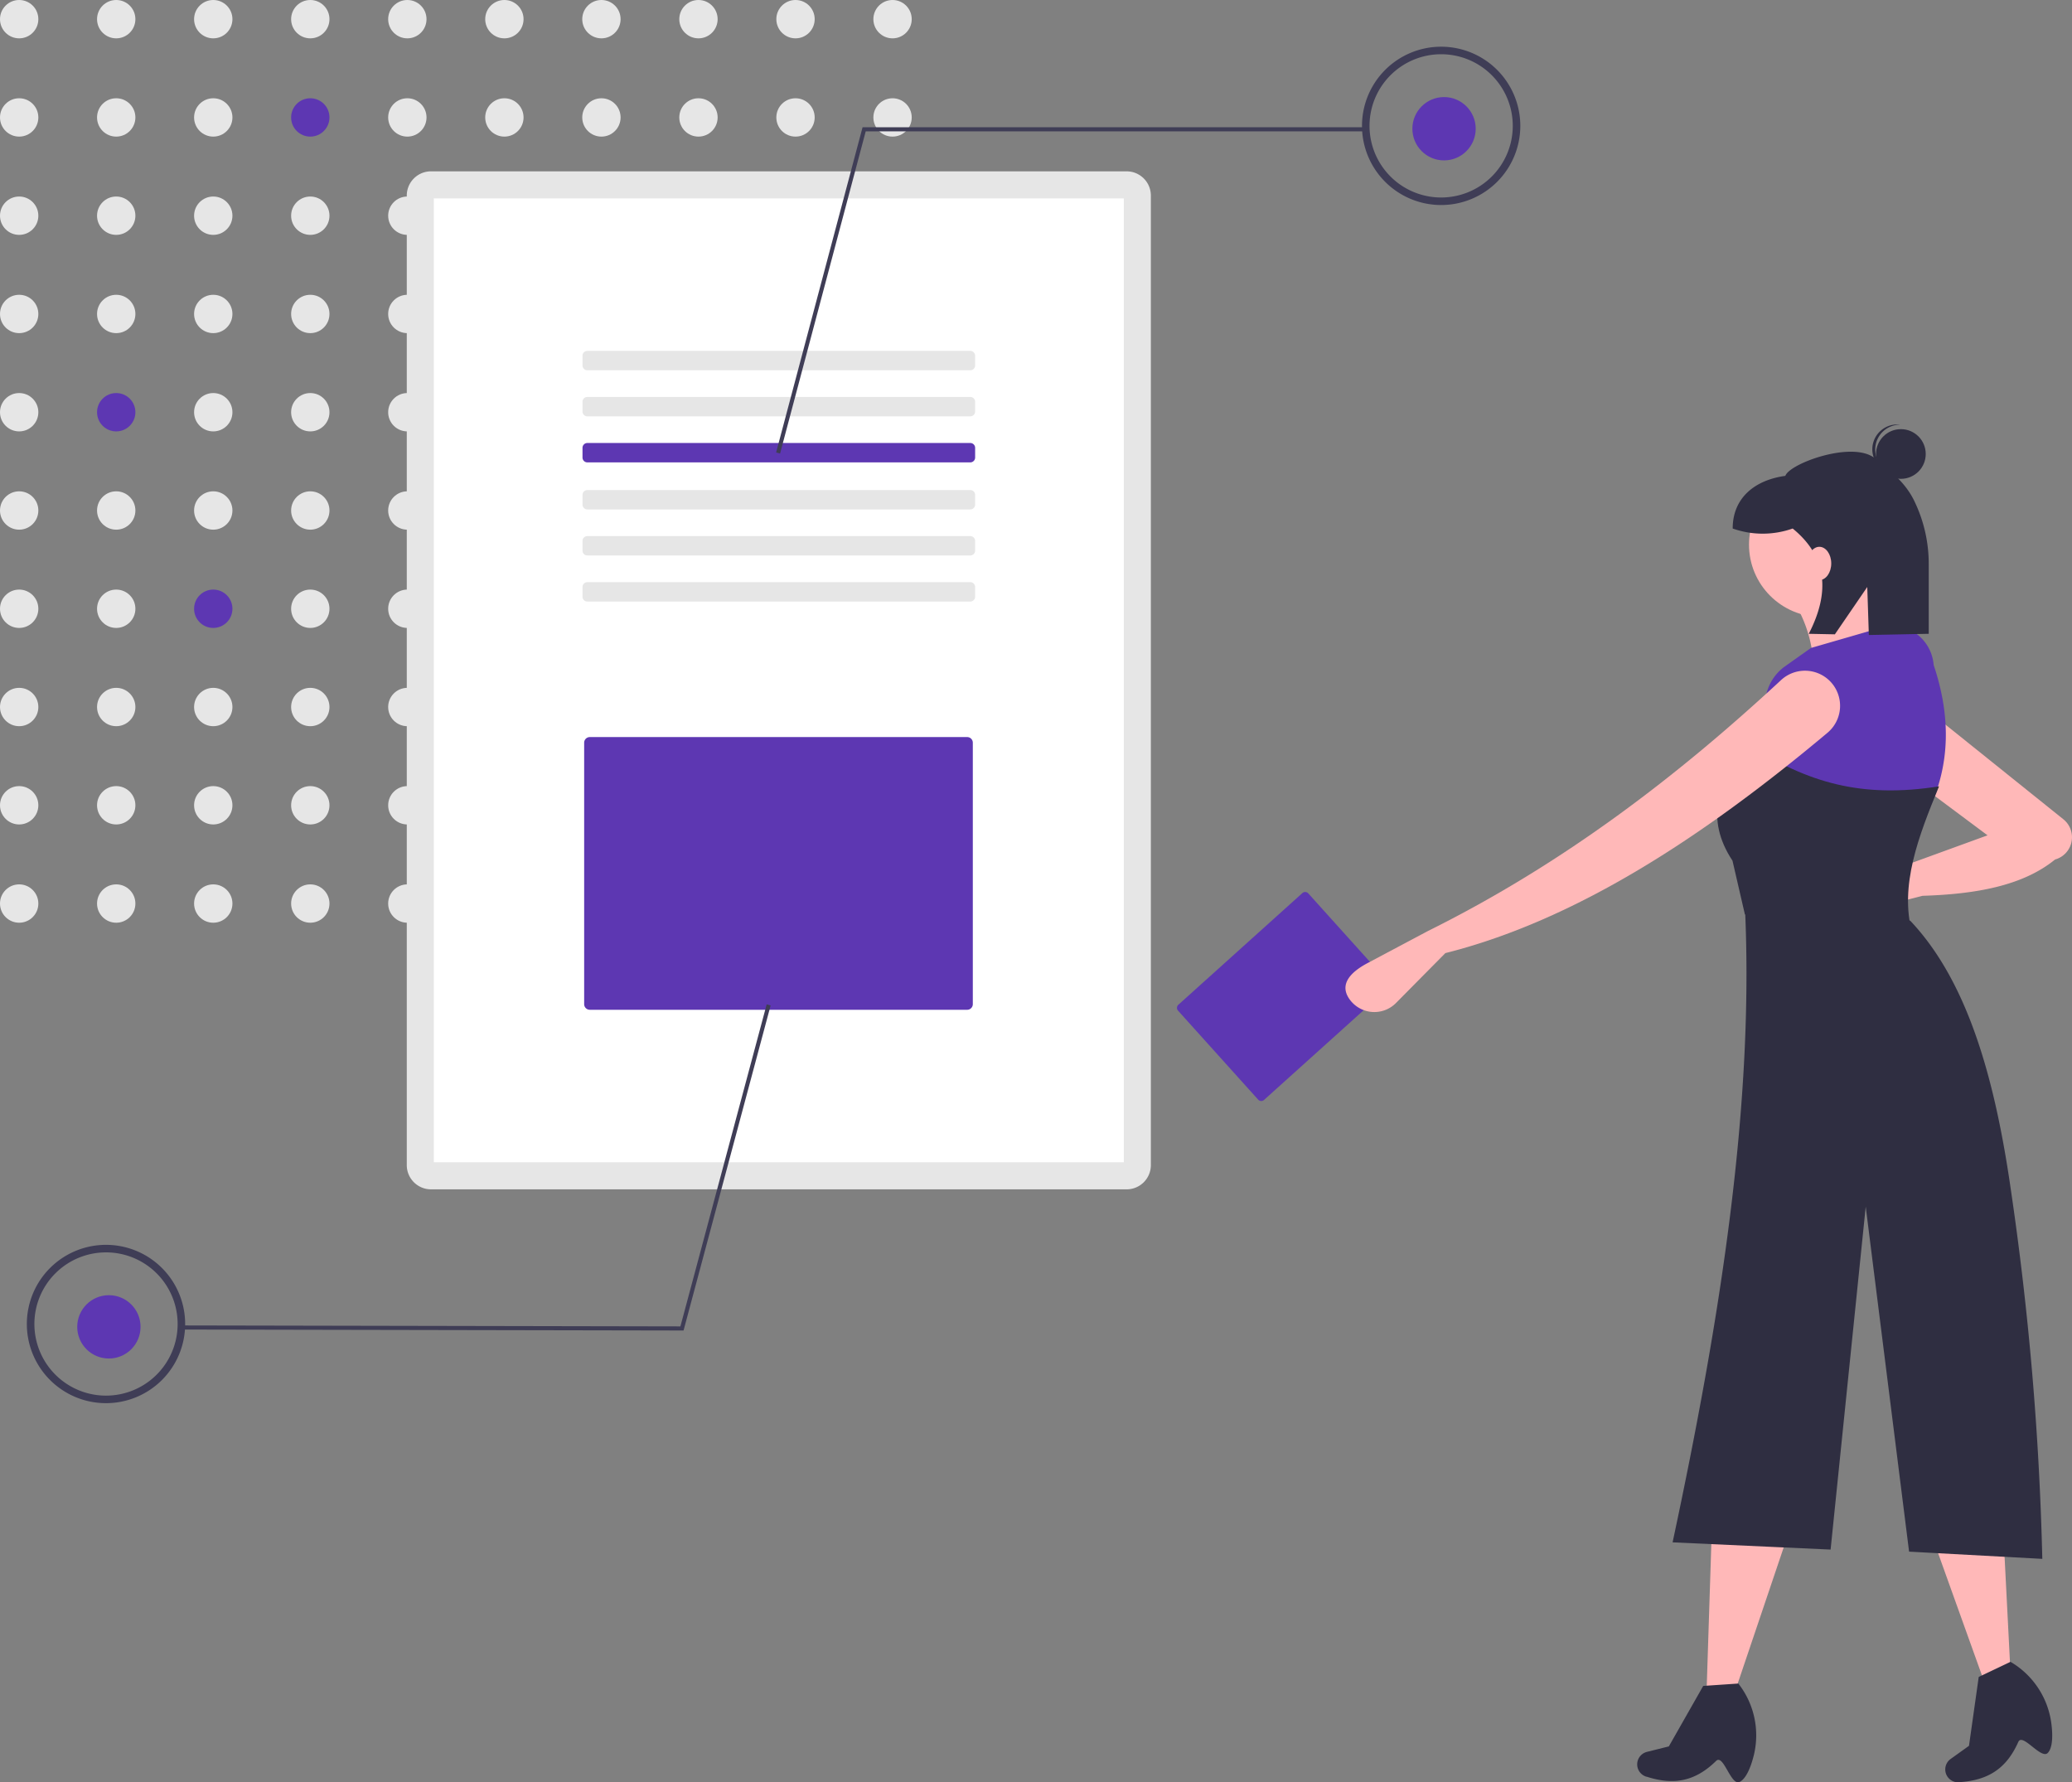 <svg xmlns="http://www.w3.org/2000/svg" width="261.756" height="225.149" viewBox="0 0 261.756 225.149">
  <rect x="0" y="0" width="261.756" height="225.149" fill="#808080" stroke="none"/>
  <g id="undraw_file_analysis_8k9b" transform="translate(0.001 -0.001)">
    <circle id="Ellipse_75" data-name="Ellipse 75" cx="2.422" cy="2.422" r="2.422" transform="translate(-0.001 0.001)" fill="#e6e6e6"/>
    <circle id="Ellipse_76" data-name="Ellipse 76" cx="2.422" cy="2.422" r="2.422" transform="translate(12.259 0.001)" fill="#e6e6e6"/>
    <circle id="Ellipse_77" data-name="Ellipse 77" cx="2.422" cy="2.422" r="2.422" transform="translate(24.518 0.001)" fill="#e6e6e6"/>
    <circle id="Ellipse_78" data-name="Ellipse 78" cx="2.422" cy="2.422" r="2.422" transform="translate(36.777 0.001)" fill="#e6e6e6"/>
    <circle id="Ellipse_79" data-name="Ellipse 79" cx="2.422" cy="2.422" r="2.422" transform="translate(49.037 0.001)" fill="#e6e6e6"/>
    <circle id="Ellipse_80" data-name="Ellipse 80" cx="2.422" cy="2.422" r="2.422" transform="translate(61.296 0.001)" fill="#e6e6e6"/>
    <circle id="Ellipse_81" data-name="Ellipse 81" cx="2.422" cy="2.422" r="2.422" transform="translate(73.555 0.001)" fill="#e6e6e6"/>
    <circle id="Ellipse_82" data-name="Ellipse 82" cx="2.422" cy="2.422" r="2.422" transform="translate(85.814 0.001)" fill="#e6e6e6"/>
    <circle id="Ellipse_83" data-name="Ellipse 83" cx="2.422" cy="2.422" r="2.422" transform="translate(98.074 0.001)" fill="#e6e6e6"/>
    <circle id="Ellipse_84" data-name="Ellipse 84" cx="2.422" cy="2.422" r="2.422" transform="translate(110.333 0.001)" fill="#e6e6e6"/>
    <circle id="Ellipse_85" data-name="Ellipse 85" cx="2.422" cy="2.422" r="2.422" transform="translate(-0.001 12.414)" fill="#e6e6e6"/>
    <circle id="Ellipse_86" data-name="Ellipse 86" cx="2.422" cy="2.422" r="2.422" transform="translate(12.259 12.414)" fill="#e6e6e6"/>
    <circle id="Ellipse_87" data-name="Ellipse 87" cx="2.422" cy="2.422" r="2.422" transform="translate(24.518 12.414)" fill="#e6e6e6"/>
    <circle id="Ellipse_88" data-name="Ellipse 88" cx="2.422" cy="2.422" r="2.422" transform="translate(36.777 12.414)" fill="#5d37b2"/>
    <circle id="Ellipse_89" data-name="Ellipse 89" cx="2.422" cy="2.422" r="2.422" transform="translate(49.037 12.414)" fill="#e6e6e6"/>
    <circle id="Ellipse_90" data-name="Ellipse 90" cx="2.422" cy="2.422" r="2.422" transform="translate(61.296 12.414)" fill="#e6e6e6"/>
    <circle id="Ellipse_91" data-name="Ellipse 91" cx="2.422" cy="2.422" r="2.422" transform="translate(73.555 12.414)" fill="#e6e6e6"/>
    <circle id="Ellipse_92" data-name="Ellipse 92" cx="2.422" cy="2.422" r="2.422" transform="translate(85.814 12.414)" fill="#e6e6e6"/>
    <circle id="Ellipse_93" data-name="Ellipse 93" cx="2.422" cy="2.422" r="2.422" transform="translate(98.074 12.414)" fill="#e6e6e6"/>
    <circle id="Ellipse_94" data-name="Ellipse 94" cx="2.422" cy="2.422" r="2.422" transform="translate(110.333 12.414)" fill="#e6e6e6"/>
    <circle id="Ellipse_95" data-name="Ellipse 95" cx="2.422" cy="2.422" r="2.422" transform="translate(-0.001 24.827)" fill="#e6e6e6"/>
    <circle id="Ellipse_96" data-name="Ellipse 96" cx="2.422" cy="2.422" r="2.422" transform="translate(12.259 24.827)" fill="#e6e6e6"/>
    <circle id="Ellipse_97" data-name="Ellipse 97" cx="2.422" cy="2.422" r="2.422" transform="translate(24.518 24.827)" fill="#e6e6e6"/>
    <circle id="Ellipse_98" data-name="Ellipse 98" cx="2.422" cy="2.422" r="2.422" transform="translate(36.777 24.827)" fill="#e6e6e6"/>
    <circle id="Ellipse_99" data-name="Ellipse 99" cx="2.422" cy="2.422" r="2.422" transform="translate(49.037 24.827)" fill="#e6e6e6"/>
    <circle id="Ellipse_100" data-name="Ellipse 100" cx="2.422" cy="2.422" r="2.422" transform="translate(61.296 24.827)" fill="#e6e6e6"/>
    <circle id="Ellipse_101" data-name="Ellipse 101" cx="2.422" cy="2.422" r="2.422" transform="translate(73.555 24.827)" fill="#e6e6e6"/>
    <circle id="Ellipse_102" data-name="Ellipse 102" cx="2.422" cy="2.422" r="2.422" transform="translate(85.814 24.827)" fill="#e6e6e6"/>
    <circle id="Ellipse_103" data-name="Ellipse 103" cx="2.422" cy="2.422" r="2.422" transform="translate(98.074 24.827)" fill="#e6e6e6"/>
    <circle id="Ellipse_104" data-name="Ellipse 104" cx="2.422" cy="2.422" r="2.422" transform="translate(110.333 24.827)" fill="#e6e6e6"/>
    <circle id="Ellipse_105" data-name="Ellipse 105" cx="2.422" cy="2.422" r="2.422" transform="translate(-0.001 37.24)" fill="#e6e6e6"/>
    <circle id="Ellipse_106" data-name="Ellipse 106" cx="2.422" cy="2.422" r="2.422" transform="translate(12.259 37.24)" fill="#e6e6e6"/>
    <circle id="Ellipse_107" data-name="Ellipse 107" cx="2.422" cy="2.422" r="2.422" transform="translate(24.518 37.24)" fill="#e6e6e6"/>
    <circle id="Ellipse_108" data-name="Ellipse 108" cx="2.422" cy="2.422" r="2.422" transform="translate(36.777 37.24)" fill="#e6e6e6"/>
    <circle id="Ellipse_109" data-name="Ellipse 109" cx="2.422" cy="2.422" r="2.422" transform="translate(49.037 37.24)" fill="#e6e6e6"/>
    <circle id="Ellipse_110" data-name="Ellipse 110" cx="2.422" cy="2.422" r="2.422" transform="translate(61.296 37.24)" fill="#e6e6e6"/>
    <circle id="Ellipse_111" data-name="Ellipse 111" cx="2.422" cy="2.422" r="2.422" transform="translate(73.555 37.24)" fill="#e6e6e6"/>
    <circle id="Ellipse_112" data-name="Ellipse 112" cx="2.422" cy="2.422" r="2.422" transform="translate(85.814 37.24)" fill="#e6e6e6"/>
    <circle id="Ellipse_113" data-name="Ellipse 113" cx="2.422" cy="2.422" r="2.422" transform="translate(98.074 37.24)" fill="#e6e6e6"/>
    <circle id="Ellipse_114" data-name="Ellipse 114" cx="2.422" cy="2.422" r="2.422" transform="translate(110.333 37.24)" fill="#e6e6e6"/>
    <circle id="Ellipse_115" data-name="Ellipse 115" cx="2.422" cy="2.422" r="2.422" transform="translate(-0.001 49.653)" fill="#e6e6e6"/>
    <circle id="Ellipse_116" data-name="Ellipse 116" cx="2.422" cy="2.422" r="2.422" transform="translate(12.259 49.653)" fill="#5d37b2"/>
    <circle id="Ellipse_117" data-name="Ellipse 117" cx="2.422" cy="2.422" r="2.422" transform="translate(24.518 49.653)" fill="#e6e6e6"/>
    <circle id="Ellipse_118" data-name="Ellipse 118" cx="2.422" cy="2.422" r="2.422" transform="translate(36.777 49.653)" fill="#e6e6e6"/>
    <circle id="Ellipse_119" data-name="Ellipse 119" cx="2.422" cy="2.422" r="2.422" transform="translate(49.037 49.653)" fill="#e6e6e6"/>
    <circle id="Ellipse_120" data-name="Ellipse 120" cx="2.422" cy="2.422" r="2.422" transform="translate(61.296 49.653)" fill="#e6e6e6"/>
    <circle id="Ellipse_121" data-name="Ellipse 121" cx="2.422" cy="2.422" r="2.422" transform="translate(73.555 49.653)" fill="#e6e6e6"/>
    <circle id="Ellipse_122" data-name="Ellipse 122" cx="2.422" cy="2.422" r="2.422" transform="translate(85.814 49.653)" fill="#e6e6e6"/>
    <circle id="Ellipse_123" data-name="Ellipse 123" cx="2.422" cy="2.422" r="2.422" transform="translate(98.074 49.653)" fill="#e6e6e6"/>
    <circle id="Ellipse_124" data-name="Ellipse 124" cx="2.422" cy="2.422" r="2.422" transform="translate(110.333 49.653)" fill="#e6e6e6"/>
    <circle id="Ellipse_125" data-name="Ellipse 125" cx="2.422" cy="2.422" r="2.422" transform="translate(-0.001 62.067)" fill="#e6e6e6"/>
    <circle id="Ellipse_126" data-name="Ellipse 126" cx="2.422" cy="2.422" r="2.422" transform="translate(12.259 62.067)" fill="#e6e6e6"/>
    <circle id="Ellipse_127" data-name="Ellipse 127" cx="2.422" cy="2.422" r="2.422" transform="translate(24.518 62.067)" fill="#e6e6e6"/>
    <circle id="Ellipse_128" data-name="Ellipse 128" cx="2.422" cy="2.422" r="2.422" transform="translate(36.777 62.067)" fill="#e6e6e6"/>
    <circle id="Ellipse_129" data-name="Ellipse 129" cx="2.422" cy="2.422" r="2.422" transform="translate(49.037 62.067)" fill="#e6e6e6"/>
    <circle id="Ellipse_130" data-name="Ellipse 130" cx="2.422" cy="2.422" r="2.422" transform="translate(61.296 62.067)" fill="#e6e6e6"/>
    <circle id="Ellipse_131" data-name="Ellipse 131" cx="2.422" cy="2.422" r="2.422" transform="translate(73.555 62.067)" fill="#e6e6e6"/>
    <circle id="Ellipse_132" data-name="Ellipse 132" cx="2.422" cy="2.422" r="2.422" transform="translate(85.814 62.067)" fill="#e6e6e6"/>
    <circle id="Ellipse_133" data-name="Ellipse 133" cx="2.422" cy="2.422" r="2.422" transform="translate(98.074 62.067)" fill="#e6e6e6"/>
    <circle id="Ellipse_134" data-name="Ellipse 134" cx="2.422" cy="2.422" r="2.422" transform="translate(110.333 62.067)" fill="#e6e6e6"/>
    <circle id="Ellipse_135" data-name="Ellipse 135" cx="2.422" cy="2.422" r="2.422" transform="translate(-0.001 74.48)" fill="#e6e6e6"/>
    <circle id="Ellipse_136" data-name="Ellipse 136" cx="2.422" cy="2.422" r="2.422" transform="translate(12.259 74.48)" fill="#e6e6e6"/>
    <circle id="Ellipse_137" data-name="Ellipse 137" cx="2.422" cy="2.422" r="2.422" transform="translate(24.518 74.48)" fill="#5d37b2"/>
    <circle id="Ellipse_138" data-name="Ellipse 138" cx="2.422" cy="2.422" r="2.422" transform="translate(36.777 74.48)" fill="#e6e6e6"/>
    <circle id="Ellipse_139" data-name="Ellipse 139" cx="2.422" cy="2.422" r="2.422" transform="translate(49.037 74.48)" fill="#e6e6e6"/>
    <circle id="Ellipse_140" data-name="Ellipse 140" cx="2.422" cy="2.422" r="2.422" transform="translate(61.296 74.48)" fill="#e6e6e6"/>
    <circle id="Ellipse_141" data-name="Ellipse 141" cx="2.422" cy="2.422" r="2.422" transform="translate(73.555 74.48)" fill="#e6e6e6"/>
    <circle id="Ellipse_142" data-name="Ellipse 142" cx="2.422" cy="2.422" r="2.422" transform="translate(85.814 74.48)" fill="#e6e6e6"/>
    <circle id="Ellipse_143" data-name="Ellipse 143" cx="2.422" cy="2.422" r="2.422" transform="translate(98.074 74.48)" fill="#e6e6e6"/>
    <circle id="Ellipse_144" data-name="Ellipse 144" cx="2.422" cy="2.422" r="2.422" transform="translate(110.333 74.48)" fill="#e6e6e6"/>
    <circle id="Ellipse_145" data-name="Ellipse 145" cx="2.422" cy="2.422" r="2.422" transform="translate(-0.001 86.893)" fill="#e6e6e6"/>
    <circle id="Ellipse_146" data-name="Ellipse 146" cx="2.422" cy="2.422" r="2.422" transform="translate(12.259 86.893)" fill="#e6e6e6"/>
    <circle id="Ellipse_147" data-name="Ellipse 147" cx="2.422" cy="2.422" r="2.422" transform="translate(24.518 86.893)" fill="#e6e6e6"/>
    <circle id="Ellipse_148" data-name="Ellipse 148" cx="2.422" cy="2.422" r="2.422" transform="translate(36.777 86.893)" fill="#e6e6e6"/>
    <circle id="Ellipse_149" data-name="Ellipse 149" cx="2.422" cy="2.422" r="2.422" transform="translate(49.037 86.893)" fill="#e6e6e6"/>
    <circle id="Ellipse_150" data-name="Ellipse 150" cx="2.422" cy="2.422" r="2.422" transform="translate(61.296 86.893)" fill="#e6e6e6"/>
    <circle id="Ellipse_151" data-name="Ellipse 151" cx="2.422" cy="2.422" r="2.422" transform="translate(73.555 86.893)" fill="#e6e6e6"/>
    <circle id="Ellipse_152" data-name="Ellipse 152" cx="2.422" cy="2.422" r="2.422" transform="translate(85.814 86.893)" fill="#e6e6e6"/>
    <circle id="Ellipse_153" data-name="Ellipse 153" cx="2.422" cy="2.422" r="2.422" transform="translate(98.074 86.893)" fill="#e6e6e6"/>
    <circle id="Ellipse_154" data-name="Ellipse 154" cx="2.422" cy="2.422" r="2.422" transform="translate(110.333 86.893)" fill="#e6e6e6"/>
    <circle id="Ellipse_155" data-name="Ellipse 155" cx="2.422" cy="2.422" r="2.422" transform="translate(-0.001 99.306)" fill="#e6e6e6"/>
    <circle id="Ellipse_156" data-name="Ellipse 156" cx="2.422" cy="2.422" r="2.422" transform="translate(12.259 99.306)" fill="#e6e6e6"/>
    <circle id="Ellipse_157" data-name="Ellipse 157" cx="2.422" cy="2.422" r="2.422" transform="translate(24.518 99.306)" fill="#e6e6e6"/>
    <circle id="Ellipse_158" data-name="Ellipse 158" cx="2.422" cy="2.422" r="2.422" transform="translate(36.777 99.306)" fill="#e6e6e6"/>
    <circle id="Ellipse_159" data-name="Ellipse 159" cx="2.422" cy="2.422" r="2.422" transform="translate(49.037 99.306)" fill="#e6e6e6"/>
    <circle id="Ellipse_160" data-name="Ellipse 160" cx="2.422" cy="2.422" r="2.422" transform="translate(61.296 99.306)" fill="#e6e6e6"/>
    <circle id="Ellipse_161" data-name="Ellipse 161" cx="2.422" cy="2.422" r="2.422" transform="translate(73.555 99.306)" fill="#e6e6e6"/>
    <circle id="Ellipse_162" data-name="Ellipse 162" cx="2.422" cy="2.422" r="2.422" transform="translate(85.814 99.306)" fill="#e6e6e6"/>
    <circle id="Ellipse_163" data-name="Ellipse 163" cx="2.422" cy="2.422" r="2.422" transform="translate(98.074 99.306)" fill="#e6e6e6"/>
    <circle id="Ellipse_164" data-name="Ellipse 164" cx="2.422" cy="2.422" r="2.422" transform="translate(110.333 99.306)" fill="#e6e6e6"/>
    <circle id="Ellipse_165" data-name="Ellipse 165" cx="2.422" cy="2.422" r="2.422" transform="translate(-0.001 111.719)" fill="#e6e6e6"/>
    <circle id="Ellipse_166" data-name="Ellipse 166" cx="2.422" cy="2.422" r="2.422" transform="translate(12.259 111.719)" fill="#e6e6e6"/>
    <circle id="Ellipse_167" data-name="Ellipse 167" cx="2.422" cy="2.422" r="2.422" transform="translate(24.518 111.719)" fill="#e6e6e6"/>
    <circle id="Ellipse_168" data-name="Ellipse 168" cx="2.422" cy="2.422" r="2.422" transform="translate(36.777 111.719)" fill="#e6e6e6"/>
    <circle id="Ellipse_169" data-name="Ellipse 169" cx="2.422" cy="2.422" r="2.422" transform="translate(49.037 111.719)" fill="#e6e6e6"/>
    <circle id="Ellipse_170" data-name="Ellipse 170" cx="2.422" cy="2.422" r="2.422" transform="translate(61.296 111.719)" fill="#e6e6e6"/>
    <circle id="Ellipse_171" data-name="Ellipse 171" cx="2.422" cy="2.422" r="2.422" transform="translate(73.555 111.719)" fill="#e6e6e6"/>
    <circle id="Ellipse_172" data-name="Ellipse 172" cx="2.422" cy="2.422" r="2.422" transform="translate(85.814 111.719)" fill="#e6e6e6"/>
    <circle id="Ellipse_173" data-name="Ellipse 173" cx="2.422" cy="2.422" r="2.422" transform="translate(98.074 111.719)" fill="#e6e6e6"/>
    <circle id="Ellipse_174" data-name="Ellipse 174" cx="2.422" cy="2.422" r="2.422" transform="translate(110.333 111.719)" fill="#e6e6e6"/>
    <path id="Path_179" data-name="Path 179" d="M444.312,193.83a3.062,3.062,0,0,1,3.062,3.062V319.367a3.062,3.062,0,0,1-3.062,3.062H356.436a3.062,3.062,0,0,1-3.062-3.062V196.892a3.062,3.062,0,0,1,3.062-3.062h87.876" transform="translate(-301.987 -172.185)" fill="#e6e6e6"/>
    <path id="Path_180" data-name="Path 180" d="M362.991,325.209h87.163V203.447H362.991Z" transform="translate(-308.185 -178.384)" fill="#fff"/>
    <path id="Path_181" data-name="Path 181" d="M464.815,257.643a.612.612,0,0,1,.612.612v1.225a.612.612,0,0,1-.612.612H416.438a.612.612,0,0,1-.612-.612v-1.225a.612.612,0,0,1,.612-.612h48.378" transform="translate(-342.239 -213.316)" fill="#e6e6e6"/>
    <path id="Path_182" data-name="Path 182" d="M464.815,274.009a.612.612,0,0,1,.612.612v1.225a.612.612,0,0,1-.612.612H416.438a.612.612,0,0,1-.612-.612v-1.225a.612.612,0,0,1,.612-.612h48.378" transform="translate(-342.239 -223.864)" fill="#e6e6e6"/>
    <path id="Path_183" data-name="Path 183" d="M464.815,290.376a.612.612,0,0,1,.612.612v1.225a.612.612,0,0,1-.612.612H416.438a.612.612,0,0,1-.612-.612v-1.225a.612.612,0,0,1,.612-.612h48.378" transform="translate(-342.239 -234.414)" fill="#5d37b2"/>
    <path id="Path_184" data-name="Path 184" d="M464.815,307.1a.612.612,0,0,1,.612.612v1.225a.612.612,0,0,1-.612.612H416.438a.612.612,0,0,1-.612-.612v-1.225a.612.612,0,0,1,.612-.612h48.378" transform="translate(-342.239 -245.194)" fill="#e6e6e6"/>
    <path id="Path_185" data-name="Path 185" d="M464.815,323.467a.612.612,0,0,1,.612.612V325.3a.612.612,0,0,1-.612.612H416.438a.612.612,0,0,1-.612-.612v-1.225a.612.612,0,0,1,.612-.612h48.378" transform="translate(-342.239 -255.742)" fill="#e6e6e6"/>
    <path id="Path_186" data-name="Path 186" d="M464.815,339.834a.612.612,0,0,1,.612.612v1.225a.612.612,0,0,1-.612.612H416.438a.612.612,0,0,1-.612-.612v-1.225a.612.612,0,0,1,.612-.612h48.378" transform="translate(-342.239 -266.292)" fill="#e6e6e6"/>
    <path id="Path_187" data-name="Path 187" d="M417.128,394.89a.712.712,0,0,0-.711.711v33.027a.712.712,0,0,0,.711.711h47.677a.712.712,0,0,0,.711-.711V395.6a.712.712,0,0,0-.711-.711Z" transform="translate(-342.621 -301.778)" fill="#5d37b2"/>
    <path id="Path_188" data-name="Path 188" d="M276.333,86.44l-.5-.133,10.922-41.086h63.351v.518H287.153Z" transform="translate(-177.787 -29.147)" fill="#3f3d56"/>
    <path id="Path_189" data-name="Path 189" d="M702.862,183.6a10,10,0,1,1,10-10A10,10,0,0,1,702.862,183.6Zm0-19.048a9.048,9.048,0,1,0,9.047,9.048,9.048,9.048,0,0,0-9.047-9.048Z" transform="translate(-520.802 -157.699)" fill="#3f3d56"/>
    <circle id="Ellipse_175" data-name="Ellipse 175" cx="4" cy="4" r="4" transform="translate(178.425 12.263)" fill="#5d37b2"/>
    <path id="Path_190" data-name="Path 190" d="M138.563,356.941l.5.134-11,41.065-63.351-.121V397.5l62.953.121Z" transform="translate(-41.71 -230.064)" fill="#3f3d56"/>
    <path id="Path_191" data-name="Path 191" d="M253.684,589.4a10,10,0,1,1-10.02,9.981A10,10,0,0,1,253.684,589.4Zm-.036,19.048a9.048,9.048,0,1,0-9.03-9.065,9.048,9.048,0,0,0,9.03,9.065Z" transform="translate(-240.274 -432.145)" fill="#3f3d56"/>
    <circle id="Ellipse_176" data-name="Ellipse 176" cx="4" cy="4" r="4" transform="translate(9.755 163.615)" fill="#5d37b2"/>
    <path id="Path_192" data-name="Path 192" d="M610.2,563.925h-3.653L607.2,543.7l9.655.522Z" transform="translate(-390.95 -350.44)" fill="#ffb8b8"/>
    <path id="Path_193" data-name="Path 193" d="M803.594,743.683c-1.1.5-2.026-3.574-2.956-2.66-2.6,2.557-5.29,3.113-8.762,2l-.08-.014a1.627,1.627,0,0,1-1.025-2.119h0a1.626,1.626,0,0,1,1.128-1.007l2.767-.692,4.344-7.64,4.435-.3h0a10.6,10.6,0,0,1,1.96,9.039C805,741.931,804.38,743.324,803.594,743.683Z" transform="translate(-583.842 -518.577)" fill="#2f2e41"/>
    <path id="Path_194" data-name="Path 194" d="M695.92,555.417l-3.4,1.344-6.831-19.045,9.17-3.066Z" transform="translate(-441.959 -344.606)" fill="#ffb8b8"/>
    <path id="Path_195" data-name="Path 195" d="M913.112,735.035c-.84.874-3.2-2.578-3.727-1.386-1.479,3.334-3.774,4.841-7.414,5.08l-.08.017a1.626,1.626,0,0,1-1.733-1.594h0a1.626,1.626,0,0,1,.679-1.351l2.318-1.661,1.23-8.7,4.014-1.91h0a10.6,10.6,0,0,1,5.147,7.684C913.776,732.888,913.711,734.412,913.112,735.035Z" transform="translate(-654.414 -513.6)" fill="#2f2e41"/>
    <path id="Path_196" data-name="Path 196" d="M875.253,408.243l-5.608,1.442a2.935,2.935,0,0,1-3.664-2.73h0a2.935,2.935,0,0,1,3.028-3.047l4.94.159,9.519-3.466-9-6.71,1.044-9.394,17.535,14.077a2.913,2.913,0,0,1,1.082,2.064h0A2.913,2.913,0,0,1,892,403.656C887.887,407.009,881.9,408.036,875.253,408.243Z" transform="translate(-632.383 -295.079)" fill="#ffb8b8"/>
    <circle id="Ellipse_177" data-name="Ellipse 177" cx="9.133" cy="9.133" r="9.133" transform="translate(220.951 59.672)" fill="#ffb8b8"/>
    <path id="Path_197" data-name="Path 197" d="M860.224,346.6l-12.264,4.958a16.575,16.575,0,0,0-2.87-10.959l10.176-2.348C855.134,341.358,856.815,344.136,860.224,346.6Z" transform="translate(-618.92 -265.271)" fill="#ffb8b8"/>
    <path id="Path_198" data-name="Path 198" d="M851.086,378.749c-9.886.791-15.294-.522-23.615-5.349l3.131-7.306h0a6.043,6.043,0,0,1,2.489-5.786l3.251-2.3,9.916-2.87.445.022a5.428,5.428,0,0,1,5.141,5C854,366.6,854.012,372.821,851.086,378.749Z" transform="translate(-607.564 -276.153)" fill="#5d37b2"/>
    <path id="Path_199" data-name="Path 199" d="M843.734,421.456,822.6,419.108l-1.566-6.784c-3.47-5.239-1.956-10.037,2.087-14.612,7.37,4.73,14.21,6.773,24.006,5.219C844.521,409.265,842.115,415.492,843.734,421.456Z" transform="translate(-602.169 -303.596)" fill="#2f2e41"/>
    <path id="Path_200" data-name="Path 200" d="M849.954,537.426l-16.83-.913-5.479-43.576-4.436,43.315-19.961-.913c6.089-28.476,10.319-55.509,9.133-80.368l20.875,1.827c7.075,7.459,10.588,19.367,12.655,33.53A381.418,381.418,0,0,1,849.954,537.426Z" transform="translate(-591.95 -340.502)" fill="#2f2e41"/>
    <circle id="Ellipse_178" data-name="Ellipse 178" cx="3.139" cy="3.139" r="3.139" transform="translate(236.999 54.212)" fill="#2f2e41"/>
    <path id="Path_201" data-name="Path 201" d="M874.563,286.749a3.137,3.137,0,0,1,3.138-2.934c-.065-.008-.129-.018-.2-.022a3.139,3.139,0,0,0-.4,6.265c.066,0,.131,0,.2,0A3.137,3.137,0,0,1,874.563,286.749Z" transform="translate(-637.66 -230.166)" fill="#2f2e41"/>
    <path id="Path_202" data-name="Path 202" d="M842.6,294.335c-2.8-2.322-10.83.629-11.348,2.191-3.786.516-6.652,2.725-6.652,6.652h0a11.358,11.358,0,0,0,7.578,0c4.411,3.595,4.714,8.114,2.031,13.3l3.3.066,4.091-5.979.2,6.065,7.565-.152v-8.691a18.17,18.17,0,0,0-1.94-8.325C846.238,297.176,844.408,295.839,842.6,294.335Z" transform="translate(-605.71 -236.412)" fill="#2f2e41"/>
    <ellipse id="Ellipse_179" data-name="Ellipse 179" cx="1.501" cy="2.102" rx="1.501" ry="2.102" transform="translate(228.339 69.075)" fill="#ffb8b8"/>
    <path id="Path_203" data-name="Path 203" d="M794.724,559.928a.527.527,0,0,1,.527.527V581.54a.527.527,0,0,1-.527.527H779.6a.527.527,0,0,1-.527-.527V560.455a.527.527,0,0,1,.527-.527h15.129" transform="translate(59.727 -841.164) rotate(48)" fill="#5d37b2"/>
    <path id="Path_204" data-name="Path 204" d="M818.188,430.757l.511,8.856a3.846,3.846,0,0,1-4.4,4.026h0c-2.25-.331-2.3-2.531-1.75-4.737l2.1-8.405c5.155-18.483,6.547-36.625,6.286-54.318a4.442,4.442,0,0,1,4.562-4.519h0a4.44,4.44,0,0,1,4.308,4.595C829.079,397.03,826.049,415.9,818.188,430.757Z" transform="translate(-44.767 -775.864) rotate(48)" fill="#ffb8b8"/>
  </g>
</svg>
